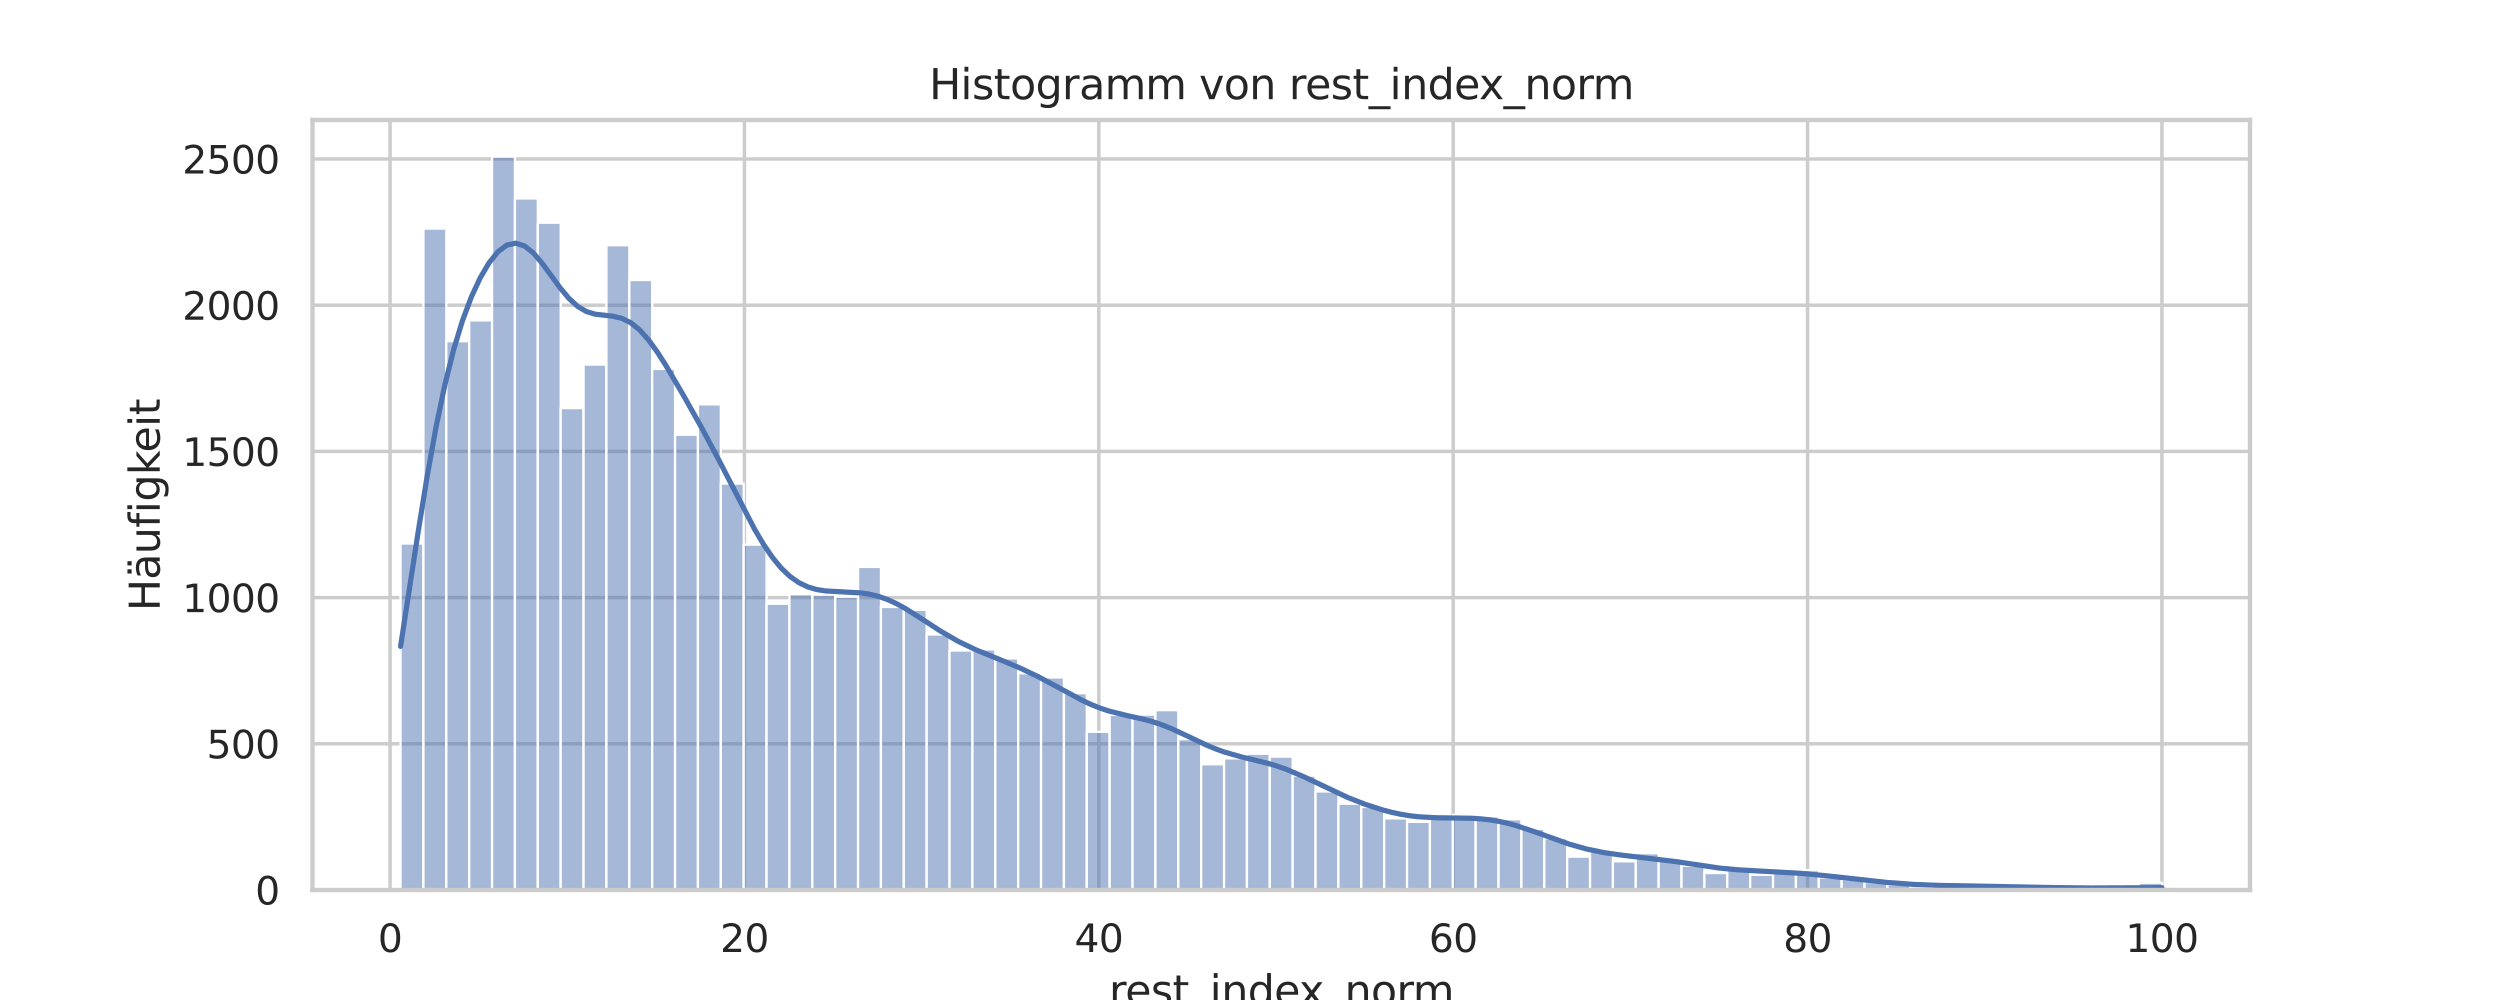 <?xml version="1.0" encoding="utf-8" standalone="no"?>
<!DOCTYPE svg PUBLIC "-//W3C//DTD SVG 1.1//EN"
  "http://www.w3.org/Graphics/SVG/1.1/DTD/svg11.dtd">
<svg xmlns:xlink="http://www.w3.org/1999/xlink" width="720pt" height="288pt" viewBox="0 0 720 288" xmlns="http://www.w3.org/2000/svg" version="1.1">
 <defs>
  <style type="text/css">*{stroke-linejoin: round; stroke-linecap: butt}</style>
 </defs>
 <g id="figure_1">
  <g id="patch_1">
   <path d="M 0 288 
L 720 288 
L 720 0 
L 0 0 
z
" style="fill: #ffffff"/>
  </g>
  <g id="axes_1">
   <g id="patch_2">
    <path d="M 90 256.32 
L 648 256.32 
L 648 34.56 
L 90 34.56 
z
" style="fill: #ffffff"/>
   </g>
   <g id="matplotlib.axis_1">
    <g id="xtick_1">
     <g id="line2d_1">
      <path d="M 112.339 256.32 
L 112.339 34.56 
" clip-path="url(#p4dbcbb43d6)" style="fill: none; stroke: #cccccc; stroke-linecap: round"/>
     </g>
     <g id="text_1">
      <!-- 0 -->
      <g style="fill: #262626" transform="translate(108.839 274.178) scale(0.11 -0.11)">
       <defs>
        <path id="DejaVuSans-30" d="M 2034 4250 
Q 1547 4250 1301 3770 
Q 1056 3291 1056 2328 
Q 1056 1369 1301 889 
Q 1547 409 2034 409 
Q 2525 409 2770 889 
Q 3016 1369 3016 2328 
Q 3016 3291 2770 3770 
Q 2525 4250 2034 4250 
z
M 2034 4750 
Q 2819 4750 3233 4129 
Q 3647 3509 3647 2328 
Q 3647 1150 3233 529 
Q 2819 -91 2034 -91 
Q 1250 -91 836 529 
Q 422 1150 422 2328 
Q 422 3509 836 4129 
Q 1250 4750 2034 4750 
z
" transform="scale(0.016)"/>
       </defs>
       <use xlink:href="#DejaVuSans-30"/>
      </g>
     </g>
    </g>
    <g id="xtick_2">
     <g id="line2d_2">
      <path d="M 214.398 256.32 
L 214.398 34.56 
" clip-path="url(#p4dbcbb43d6)" style="fill: none; stroke: #cccccc; stroke-linecap: round"/>
     </g>
     <g id="text_2">
      <!-- 20 -->
      <g style="fill: #262626" transform="translate(207.4 274.178) scale(0.11 -0.11)">
       <defs>
        <path id="DejaVuSans-32" d="M 1228 531 
L 3431 531 
L 3431 0 
L 469 0 
L 469 531 
Q 828 903 1448 1529 
Q 2069 2156 2228 2338 
Q 2531 2678 2651 2914 
Q 2772 3150 2772 3378 
Q 2772 3750 2511 3984 
Q 2250 4219 1831 4219 
Q 1534 4219 1204 4116 
Q 875 4013 500 3803 
L 500 4441 
Q 881 4594 1212 4672 
Q 1544 4750 1819 4750 
Q 2544 4750 2975 4387 
Q 3406 4025 3406 3419 
Q 3406 3131 3298 2873 
Q 3191 2616 2906 2266 
Q 2828 2175 2409 1742 
Q 1991 1309 1228 531 
z
" transform="scale(0.016)"/>
       </defs>
       <use xlink:href="#DejaVuSans-32"/>
       <use xlink:href="#DejaVuSans-30" x="63.623"/>
      </g>
     </g>
    </g>
    <g id="xtick_3">
     <g id="line2d_3">
      <path d="M 316.458 256.32 
L 316.458 34.56 
" clip-path="url(#p4dbcbb43d6)" style="fill: none; stroke: #cccccc; stroke-linecap: round"/>
     </g>
     <g id="text_3">
      <!-- 40 -->
      <g style="fill: #262626" transform="translate(309.459 274.178) scale(0.11 -0.11)">
       <defs>
        <path id="DejaVuSans-34" d="M 2419 4116 
L 825 1625 
L 2419 1625 
L 2419 4116 
z
M 2253 4666 
L 3047 4666 
L 3047 1625 
L 3713 1625 
L 3713 1100 
L 3047 1100 
L 3047 0 
L 2419 0 
L 2419 1100 
L 313 1100 
L 313 1709 
L 2253 4666 
z
" transform="scale(0.016)"/>
       </defs>
       <use xlink:href="#DejaVuSans-34"/>
       <use xlink:href="#DejaVuSans-30" x="63.623"/>
      </g>
     </g>
    </g>
    <g id="xtick_4">
     <g id="line2d_4">
      <path d="M 418.517 256.32 
L 418.517 34.56 
" clip-path="url(#p4dbcbb43d6)" style="fill: none; stroke: #cccccc; stroke-linecap: round"/>
     </g>
     <g id="text_4">
      <!-- 60 -->
      <g style="fill: #262626" transform="translate(411.519 274.178) scale(0.11 -0.11)">
       <defs>
        <path id="DejaVuSans-36" d="M 2113 2584 
Q 1688 2584 1439 2293 
Q 1191 2003 1191 1497 
Q 1191 994 1439 701 
Q 1688 409 2113 409 
Q 2538 409 2786 701 
Q 3034 994 3034 1497 
Q 3034 2003 2786 2293 
Q 2538 2584 2113 2584 
z
M 3366 4563 
L 3366 3988 
Q 3128 4100 2886 4159 
Q 2644 4219 2406 4219 
Q 1781 4219 1451 3797 
Q 1122 3375 1075 2522 
Q 1259 2794 1537 2939 
Q 1816 3084 2150 3084 
Q 2853 3084 3261 2657 
Q 3669 2231 3669 1497 
Q 3669 778 3244 343 
Q 2819 -91 2113 -91 
Q 1303 -91 875 529 
Q 447 1150 447 2328 
Q 447 3434 972 4092 
Q 1497 4750 2381 4750 
Q 2619 4750 2861 4703 
Q 3103 4656 3366 4563 
z
" transform="scale(0.016)"/>
       </defs>
       <use xlink:href="#DejaVuSans-36"/>
       <use xlink:href="#DejaVuSans-30" x="63.623"/>
      </g>
     </g>
    </g>
    <g id="xtick_5">
     <g id="line2d_5">
      <path d="M 520.577 256.32 
L 520.577 34.56 
" clip-path="url(#p4dbcbb43d6)" style="fill: none; stroke: #cccccc; stroke-linecap: round"/>
     </g>
     <g id="text_5">
      <!-- 80 -->
      <g style="fill: #262626" transform="translate(513.578 274.178) scale(0.11 -0.11)">
       <defs>
        <path id="DejaVuSans-38" d="M 2034 2216 
Q 1584 2216 1326 1975 
Q 1069 1734 1069 1313 
Q 1069 891 1326 650 
Q 1584 409 2034 409 
Q 2484 409 2743 651 
Q 3003 894 3003 1313 
Q 3003 1734 2745 1975 
Q 2488 2216 2034 2216 
z
M 1403 2484 
Q 997 2584 770 2862 
Q 544 3141 544 3541 
Q 544 4100 942 4425 
Q 1341 4750 2034 4750 
Q 2731 4750 3128 4425 
Q 3525 4100 3525 3541 
Q 3525 3141 3298 2862 
Q 3072 2584 2669 2484 
Q 3125 2378 3379 2068 
Q 3634 1759 3634 1313 
Q 3634 634 3220 271 
Q 2806 -91 2034 -91 
Q 1263 -91 848 271 
Q 434 634 434 1313 
Q 434 1759 690 2068 
Q 947 2378 1403 2484 
z
M 1172 3481 
Q 1172 3119 1398 2916 
Q 1625 2713 2034 2713 
Q 2441 2713 2670 2916 
Q 2900 3119 2900 3481 
Q 2900 3844 2670 4047 
Q 2441 4250 2034 4250 
Q 1625 4250 1398 4047 
Q 1172 3844 1172 3481 
z
" transform="scale(0.016)"/>
       </defs>
       <use xlink:href="#DejaVuSans-38"/>
       <use xlink:href="#DejaVuSans-30" x="63.623"/>
      </g>
     </g>
    </g>
    <g id="xtick_6">
     <g id="line2d_6">
      <path d="M 622.636 256.32 
L 622.636 34.56 
" clip-path="url(#p4dbcbb43d6)" style="fill: none; stroke: #cccccc; stroke-linecap: round"/>
     </g>
     <g id="text_6">
      <!-- 100 -->
      <g style="fill: #262626" transform="translate(612.138 274.178) scale(0.11 -0.11)">
       <defs>
        <path id="DejaVuSans-31" d="M 794 531 
L 1825 531 
L 1825 4091 
L 703 3866 
L 703 4441 
L 1819 4666 
L 2450 4666 
L 2450 531 
L 3481 531 
L 3481 0 
L 794 0 
L 794 531 
z
" transform="scale(0.016)"/>
       </defs>
       <use xlink:href="#DejaVuSans-31"/>
       <use xlink:href="#DejaVuSans-30" x="63.623"/>
       <use xlink:href="#DejaVuSans-30" x="127.246"/>
      </g>
     </g>
    </g>
    <g id="text_7">
     <!-- rest_index_norm -->
     <g style="fill: #262626" transform="translate(319.402 289.584) scale(0.12 -0.12)">
      <defs>
       <path id="DejaVuSans-72" d="M 2631 2963 
Q 2534 3019 2420 3045 
Q 2306 3072 2169 3072 
Q 1681 3072 1420 2755 
Q 1159 2438 1159 1844 
L 1159 0 
L 581 0 
L 581 3500 
L 1159 3500 
L 1159 2956 
Q 1341 3275 1631 3429 
Q 1922 3584 2338 3584 
Q 2397 3584 2469 3576 
Q 2541 3569 2628 3553 
L 2631 2963 
z
" transform="scale(0.016)"/>
       <path id="DejaVuSans-65" d="M 3597 1894 
L 3597 1613 
L 953 1613 
Q 991 1019 1311 708 
Q 1631 397 2203 397 
Q 2534 397 2845 478 
Q 3156 559 3463 722 
L 3463 178 
Q 3153 47 2828 -22 
Q 2503 -91 2169 -91 
Q 1331 -91 842 396 
Q 353 884 353 1716 
Q 353 2575 817 3079 
Q 1281 3584 2069 3584 
Q 2775 3584 3186 3129 
Q 3597 2675 3597 1894 
z
M 3022 2063 
Q 3016 2534 2758 2815 
Q 2500 3097 2075 3097 
Q 1594 3097 1305 2825 
Q 1016 2553 972 2059 
L 3022 2063 
z
" transform="scale(0.016)"/>
       <path id="DejaVuSans-73" d="M 2834 3397 
L 2834 2853 
Q 2591 2978 2328 3040 
Q 2066 3103 1784 3103 
Q 1356 3103 1142 2972 
Q 928 2841 928 2578 
Q 928 2378 1081 2264 
Q 1234 2150 1697 2047 
L 1894 2003 
Q 2506 1872 2764 1633 
Q 3022 1394 3022 966 
Q 3022 478 2636 193 
Q 2250 -91 1575 -91 
Q 1294 -91 989 -36 
Q 684 19 347 128 
L 347 722 
Q 666 556 975 473 
Q 1284 391 1588 391 
Q 1994 391 2212 530 
Q 2431 669 2431 922 
Q 2431 1156 2273 1281 
Q 2116 1406 1581 1522 
L 1381 1569 
Q 847 1681 609 1914 
Q 372 2147 372 2553 
Q 372 3047 722 3315 
Q 1072 3584 1716 3584 
Q 2034 3584 2315 3537 
Q 2597 3491 2834 3397 
z
" transform="scale(0.016)"/>
       <path id="DejaVuSans-74" d="M 1172 4494 
L 1172 3500 
L 2356 3500 
L 2356 3053 
L 1172 3053 
L 1172 1153 
Q 1172 725 1289 603 
Q 1406 481 1766 481 
L 2356 481 
L 2356 0 
L 1766 0 
Q 1100 0 847 248 
Q 594 497 594 1153 
L 594 3053 
L 172 3053 
L 172 3500 
L 594 3500 
L 594 4494 
L 1172 4494 
z
" transform="scale(0.016)"/>
       <path id="DejaVuSans-5f" d="M 3263 -1063 
L 3263 -1509 
L -63 -1509 
L -63 -1063 
L 3263 -1063 
z
" transform="scale(0.016)"/>
       <path id="DejaVuSans-69" d="M 603 3500 
L 1178 3500 
L 1178 0 
L 603 0 
L 603 3500 
z
M 603 4863 
L 1178 4863 
L 1178 4134 
L 603 4134 
L 603 4863 
z
" transform="scale(0.016)"/>
       <path id="DejaVuSans-6e" d="M 3513 2113 
L 3513 0 
L 2938 0 
L 2938 2094 
Q 2938 2591 2744 2837 
Q 2550 3084 2163 3084 
Q 1697 3084 1428 2787 
Q 1159 2491 1159 1978 
L 1159 0 
L 581 0 
L 581 3500 
L 1159 3500 
L 1159 2956 
Q 1366 3272 1645 3428 
Q 1925 3584 2291 3584 
Q 2894 3584 3203 3211 
Q 3513 2838 3513 2113 
z
" transform="scale(0.016)"/>
       <path id="DejaVuSans-64" d="M 2906 2969 
L 2906 4863 
L 3481 4863 
L 3481 0 
L 2906 0 
L 2906 525 
Q 2725 213 2448 61 
Q 2172 -91 1784 -91 
Q 1150 -91 751 415 
Q 353 922 353 1747 
Q 353 2572 751 3078 
Q 1150 3584 1784 3584 
Q 2172 3584 2448 3432 
Q 2725 3281 2906 2969 
z
M 947 1747 
Q 947 1113 1208 752 
Q 1469 391 1925 391 
Q 2381 391 2643 752 
Q 2906 1113 2906 1747 
Q 2906 2381 2643 2742 
Q 2381 3103 1925 3103 
Q 1469 3103 1208 2742 
Q 947 2381 947 1747 
z
" transform="scale(0.016)"/>
       <path id="DejaVuSans-78" d="M 3513 3500 
L 2247 1797 
L 3578 0 
L 2900 0 
L 1881 1375 
L 863 0 
L 184 0 
L 1544 1831 
L 300 3500 
L 978 3500 
L 1906 2253 
L 2834 3500 
L 3513 3500 
z
" transform="scale(0.016)"/>
       <path id="DejaVuSans-6f" d="M 1959 3097 
Q 1497 3097 1228 2736 
Q 959 2375 959 1747 
Q 959 1119 1226 758 
Q 1494 397 1959 397 
Q 2419 397 2687 759 
Q 2956 1122 2956 1747 
Q 2956 2369 2687 2733 
Q 2419 3097 1959 3097 
z
M 1959 3584 
Q 2709 3584 3137 3096 
Q 3566 2609 3566 1747 
Q 3566 888 3137 398 
Q 2709 -91 1959 -91 
Q 1206 -91 779 398 
Q 353 888 353 1747 
Q 353 2609 779 3096 
Q 1206 3584 1959 3584 
z
" transform="scale(0.016)"/>
       <path id="DejaVuSans-6d" d="M 3328 2828 
Q 3544 3216 3844 3400 
Q 4144 3584 4550 3584 
Q 5097 3584 5394 3201 
Q 5691 2819 5691 2113 
L 5691 0 
L 5113 0 
L 5113 2094 
Q 5113 2597 4934 2840 
Q 4756 3084 4391 3084 
Q 3944 3084 3684 2787 
Q 3425 2491 3425 1978 
L 3425 0 
L 2847 0 
L 2847 2094 
Q 2847 2600 2669 2842 
Q 2491 3084 2119 3084 
Q 1678 3084 1418 2786 
Q 1159 2488 1159 1978 
L 1159 0 
L 581 0 
L 581 3500 
L 1159 3500 
L 1159 2956 
Q 1356 3278 1631 3431 
Q 1906 3584 2284 3584 
Q 2666 3584 2933 3390 
Q 3200 3197 3328 2828 
z
" transform="scale(0.016)"/>
      </defs>
      <use xlink:href="#DejaVuSans-72"/>
      <use xlink:href="#DejaVuSans-65" x="38.863"/>
      <use xlink:href="#DejaVuSans-73" x="100.387"/>
      <use xlink:href="#DejaVuSans-74" x="152.486"/>
      <use xlink:href="#DejaVuSans-5f" x="191.695"/>
      <use xlink:href="#DejaVuSans-69" x="241.695"/>
      <use xlink:href="#DejaVuSans-6e" x="269.479"/>
      <use xlink:href="#DejaVuSans-64" x="332.857"/>
      <use xlink:href="#DejaVuSans-65" x="396.334"/>
      <use xlink:href="#DejaVuSans-78" x="456.107"/>
      <use xlink:href="#DejaVuSans-5f" x="515.287"/>
      <use xlink:href="#DejaVuSans-6e" x="565.287"/>
      <use xlink:href="#DejaVuSans-6f" x="628.666"/>
      <use xlink:href="#DejaVuSans-72" x="689.848"/>
      <use xlink:href="#DejaVuSans-6d" x="729.211"/>
     </g>
    </g>
   </g>
   <g id="matplotlib.axis_2">
    <g id="ytick_1">
     <g id="line2d_7">
      <path d="M 90 256.32 
L 648 256.32 
" clip-path="url(#p4dbcbb43d6)" style="fill: none; stroke: #cccccc; stroke-linecap: round"/>
     </g>
     <g id="text_8">
      <!-- 0 -->
      <g style="fill: #262626" transform="translate(73.501 260.499) scale(0.11 -0.11)">
       <use xlink:href="#DejaVuSans-30"/>
      </g>
     </g>
    </g>
    <g id="ytick_2">
     <g id="line2d_8">
      <path d="M 90 214.215 
L 648 214.215 
" clip-path="url(#p4dbcbb43d6)" style="fill: none; stroke: #cccccc; stroke-linecap: round"/>
     </g>
     <g id="text_9">
      <!-- 500 -->
      <g style="fill: #262626" transform="translate(59.504 218.394) scale(0.11 -0.11)">
       <defs>
        <path id="DejaVuSans-35" d="M 691 4666 
L 3169 4666 
L 3169 4134 
L 1269 4134 
L 1269 2991 
Q 1406 3038 1543 3061 
Q 1681 3084 1819 3084 
Q 2600 3084 3056 2656 
Q 3513 2228 3513 1497 
Q 3513 744 3044 326 
Q 2575 -91 1722 -91 
Q 1428 -91 1123 -41 
Q 819 9 494 109 
L 494 744 
Q 775 591 1075 516 
Q 1375 441 1709 441 
Q 2250 441 2565 725 
Q 2881 1009 2881 1497 
Q 2881 1984 2565 2268 
Q 2250 2553 1709 2553 
Q 1456 2553 1204 2497 
Q 953 2441 691 2322 
L 691 4666 
z
" transform="scale(0.016)"/>
       </defs>
       <use xlink:href="#DejaVuSans-35"/>
       <use xlink:href="#DejaVuSans-30" x="63.623"/>
       <use xlink:href="#DejaVuSans-30" x="127.246"/>
      </g>
     </g>
    </g>
    <g id="ytick_3">
     <g id="line2d_9">
      <path d="M 90 172.109 
L 648 172.109 
" clip-path="url(#p4dbcbb43d6)" style="fill: none; stroke: #cccccc; stroke-linecap: round"/>
     </g>
     <g id="text_10">
      <!-- 1000 -->
      <g style="fill: #262626" transform="translate(52.505 176.289) scale(0.11 -0.11)">
       <use xlink:href="#DejaVuSans-31"/>
       <use xlink:href="#DejaVuSans-30" x="63.623"/>
       <use xlink:href="#DejaVuSans-30" x="127.246"/>
       <use xlink:href="#DejaVuSans-30" x="190.869"/>
      </g>
     </g>
    </g>
    <g id="ytick_4">
     <g id="line2d_10">
      <path d="M 90 130.004 
L 648 130.004 
" clip-path="url(#p4dbcbb43d6)" style="fill: none; stroke: #cccccc; stroke-linecap: round"/>
     </g>
     <g id="text_11">
      <!-- 1500 -->
      <g style="fill: #262626" transform="translate(52.505 134.183) scale(0.11 -0.11)">
       <use xlink:href="#DejaVuSans-31"/>
       <use xlink:href="#DejaVuSans-35" x="63.623"/>
       <use xlink:href="#DejaVuSans-30" x="127.246"/>
       <use xlink:href="#DejaVuSans-30" x="190.869"/>
      </g>
     </g>
    </g>
    <g id="ytick_5">
     <g id="line2d_11">
      <path d="M 90 87.899 
L 648 87.899 
" clip-path="url(#p4dbcbb43d6)" style="fill: none; stroke: #cccccc; stroke-linecap: round"/>
     </g>
     <g id="text_12">
      <!-- 2000 -->
      <g style="fill: #262626" transform="translate(52.505 92.078) scale(0.11 -0.11)">
       <use xlink:href="#DejaVuSans-32"/>
       <use xlink:href="#DejaVuSans-30" x="63.623"/>
       <use xlink:href="#DejaVuSans-30" x="127.246"/>
       <use xlink:href="#DejaVuSans-30" x="190.869"/>
      </g>
     </g>
    </g>
    <g id="ytick_6">
     <g id="line2d_12">
      <path d="M 90 45.794 
L 648 45.794 
" clip-path="url(#p4dbcbb43d6)" style="fill: none; stroke: #cccccc; stroke-linecap: round"/>
     </g>
     <g id="text_13">
      <!-- 2500 -->
      <g style="fill: #262626" transform="translate(52.505 49.973) scale(0.11 -0.11)">
       <use xlink:href="#DejaVuSans-32"/>
       <use xlink:href="#DejaVuSans-35" x="63.623"/>
       <use xlink:href="#DejaVuSans-30" x="127.246"/>
       <use xlink:href="#DejaVuSans-30" x="190.869"/>
      </g>
     </g>
    </g>
    <g id="text_14">
     <!-- Häufigkeit -->
     <g style="fill: #262626" transform="translate(46.009 175.988) rotate(-90) scale(0.12 -0.12)">
      <defs>
       <path id="DejaVuSans-48" d="M 628 4666 
L 1259 4666 
L 1259 2753 
L 3553 2753 
L 3553 4666 
L 4184 4666 
L 4184 0 
L 3553 0 
L 3553 2222 
L 1259 2222 
L 1259 0 
L 628 0 
L 628 4666 
z
" transform="scale(0.016)"/>
       <path id="DejaVuSans-e4" d="M 2194 1759 
Q 1497 1759 1228 1600 
Q 959 1441 959 1056 
Q 959 750 1161 570 
Q 1363 391 1709 391 
Q 2188 391 2477 730 
Q 2766 1069 2766 1631 
L 2766 1759 
L 2194 1759 
z
M 3341 1997 
L 3341 0 
L 2766 0 
L 2766 531 
Q 2569 213 2275 61 
Q 1981 -91 1556 -91 
Q 1019 -91 701 211 
Q 384 513 384 1019 
Q 384 1609 779 1909 
Q 1175 2209 1959 2209 
L 2766 2209 
L 2766 2266 
Q 2766 2663 2505 2880 
Q 2244 3097 1772 3097 
Q 1472 3097 1187 3025 
Q 903 2953 641 2809 
L 641 3341 
Q 956 3463 1253 3523 
Q 1550 3584 1831 3584 
Q 2591 3584 2966 3190 
Q 3341 2797 3341 1997 
z
M 2150 4850 
L 2784 4850 
L 2784 4219 
L 2150 4219 
L 2150 4850 
z
M 928 4850 
L 1562 4850 
L 1562 4219 
L 928 4219 
L 928 4850 
z
" transform="scale(0.016)"/>
       <path id="DejaVuSans-75" d="M 544 1381 
L 544 3500 
L 1119 3500 
L 1119 1403 
Q 1119 906 1312 657 
Q 1506 409 1894 409 
Q 2359 409 2629 706 
Q 2900 1003 2900 1516 
L 2900 3500 
L 3475 3500 
L 3475 0 
L 2900 0 
L 2900 538 
Q 2691 219 2414 64 
Q 2138 -91 1772 -91 
Q 1169 -91 856 284 
Q 544 659 544 1381 
z
M 1991 3584 
L 1991 3584 
z
" transform="scale(0.016)"/>
       <path id="DejaVuSans-66" d="M 2375 4863 
L 2375 4384 
L 1825 4384 
Q 1516 4384 1395 4259 
Q 1275 4134 1275 3809 
L 1275 3500 
L 2222 3500 
L 2222 3053 
L 1275 3053 
L 1275 0 
L 697 0 
L 697 3053 
L 147 3053 
L 147 3500 
L 697 3500 
L 697 3744 
Q 697 4328 969 4595 
Q 1241 4863 1831 4863 
L 2375 4863 
z
" transform="scale(0.016)"/>
       <path id="DejaVuSans-67" d="M 2906 1791 
Q 2906 2416 2648 2759 
Q 2391 3103 1925 3103 
Q 1463 3103 1205 2759 
Q 947 2416 947 1791 
Q 947 1169 1205 825 
Q 1463 481 1925 481 
Q 2391 481 2648 825 
Q 2906 1169 2906 1791 
z
M 3481 434 
Q 3481 -459 3084 -895 
Q 2688 -1331 1869 -1331 
Q 1566 -1331 1297 -1286 
Q 1028 -1241 775 -1147 
L 775 -588 
Q 1028 -725 1275 -790 
Q 1522 -856 1778 -856 
Q 2344 -856 2625 -561 
Q 2906 -266 2906 331 
L 2906 616 
Q 2728 306 2450 153 
Q 2172 0 1784 0 
Q 1141 0 747 490 
Q 353 981 353 1791 
Q 353 2603 747 3093 
Q 1141 3584 1784 3584 
Q 2172 3584 2450 3431 
Q 2728 3278 2906 2969 
L 2906 3500 
L 3481 3500 
L 3481 434 
z
" transform="scale(0.016)"/>
       <path id="DejaVuSans-6b" d="M 581 4863 
L 1159 4863 
L 1159 1991 
L 2875 3500 
L 3609 3500 
L 1753 1863 
L 3688 0 
L 2938 0 
L 1159 1709 
L 1159 0 
L 581 0 
L 581 4863 
z
" transform="scale(0.016)"/>
      </defs>
      <use xlink:href="#DejaVuSans-48"/>
      <use xlink:href="#DejaVuSans-e4" x="75.195"/>
      <use xlink:href="#DejaVuSans-75" x="136.475"/>
      <use xlink:href="#DejaVuSans-66" x="199.854"/>
      <use xlink:href="#DejaVuSans-69" x="235.059"/>
      <use xlink:href="#DejaVuSans-67" x="262.842"/>
      <use xlink:href="#DejaVuSans-6b" x="326.318"/>
      <use xlink:href="#DejaVuSans-65" x="380.604"/>
      <use xlink:href="#DejaVuSans-69" x="442.127"/>
      <use xlink:href="#DejaVuSans-74" x="469.91"/>
     </g>
    </g>
   </g>
   <g id="patch_3">
    <path d="M 115.364 256.32 
L 121.952 256.32 
L 121.952 156.531 
L 115.364 156.531 
z
" clip-path="url(#p4dbcbb43d6)" style="fill: #4c72b0; fill-opacity: 0.5; stroke: #ffffff; stroke-width: 0.659; stroke-linejoin: miter"/>
   </g>
   <g id="patch_4">
    <path d="M 121.952 256.32 
L 128.54 256.32 
L 128.54 65.836 
L 121.952 65.836 
z
" clip-path="url(#p4dbcbb43d6)" style="fill: #4c72b0; fill-opacity: 0.5; stroke: #ffffff; stroke-width: 0.659; stroke-linejoin: miter"/>
   </g>
   <g id="patch_5">
    <path d="M 128.54 256.32 
L 135.128 256.32 
L 135.128 98.257 
L 128.54 98.257 
z
" clip-path="url(#p4dbcbb43d6)" style="fill: #4c72b0; fill-opacity: 0.5; stroke: #ffffff; stroke-width: 0.659; stroke-linejoin: miter"/>
   </g>
   <g id="patch_6">
    <path d="M 135.128 256.32 
L 141.715 256.32 
L 141.715 92.278 
L 135.128 92.278 
z
" clip-path="url(#p4dbcbb43d6)" style="fill: #4c72b0; fill-opacity: 0.5; stroke: #ffffff; stroke-width: 0.659; stroke-linejoin: miter"/>
   </g>
   <g id="patch_7">
    <path d="M 141.715 256.32 
L 148.303 256.32 
L 148.303 45.12 
L 141.715 45.12 
z
" clip-path="url(#p4dbcbb43d6)" style="fill: #4c72b0; fill-opacity: 0.5; stroke: #ffffff; stroke-width: 0.659; stroke-linejoin: miter"/>
   </g>
   <g id="patch_8">
    <path d="M 148.303 256.32 
L 154.891 256.32 
L 154.891 57.162 
L 148.303 57.162 
z
" clip-path="url(#p4dbcbb43d6)" style="fill: #4c72b0; fill-opacity: 0.5; stroke: #ffffff; stroke-width: 0.659; stroke-linejoin: miter"/>
   </g>
   <g id="patch_9">
    <path d="M 154.891 256.32 
L 161.479 256.32 
L 161.479 64.152 
L 154.891 64.152 
z
" clip-path="url(#p4dbcbb43d6)" style="fill: #4c72b0; fill-opacity: 0.5; stroke: #ffffff; stroke-width: 0.659; stroke-linejoin: miter"/>
   </g>
   <g id="patch_10">
    <path d="M 161.479 256.32 
L 168.067 256.32 
L 168.067 117.541 
L 161.479 117.541 
z
" clip-path="url(#p4dbcbb43d6)" style="fill: #4c72b0; fill-opacity: 0.5; stroke: #ffffff; stroke-width: 0.659; stroke-linejoin: miter"/>
   </g>
   <g id="patch_11">
    <path d="M 168.067 256.32 
L 174.655 256.32 
L 174.655 104.994 
L 168.067 104.994 
z
" clip-path="url(#p4dbcbb43d6)" style="fill: #4c72b0; fill-opacity: 0.5; stroke: #ffffff; stroke-width: 0.659; stroke-linejoin: miter"/>
   </g>
   <g id="patch_12">
    <path d="M 174.655 256.32 
L 181.243 256.32 
L 181.243 70.636 
L 174.655 70.636 
z
" clip-path="url(#p4dbcbb43d6)" style="fill: #4c72b0; fill-opacity: 0.5; stroke: #ffffff; stroke-width: 0.659; stroke-linejoin: miter"/>
   </g>
   <g id="patch_13">
    <path d="M 181.243 256.32 
L 187.831 256.32 
L 187.831 80.657 
L 181.243 80.657 
z
" clip-path="url(#p4dbcbb43d6)" style="fill: #4c72b0; fill-opacity: 0.5; stroke: #ffffff; stroke-width: 0.659; stroke-linejoin: miter"/>
   </g>
   <g id="patch_14">
    <path d="M 187.831 256.32 
L 194.419 256.32 
L 194.419 106.257 
L 187.831 106.257 
z
" clip-path="url(#p4dbcbb43d6)" style="fill: #4c72b0; fill-opacity: 0.5; stroke: #ffffff; stroke-width: 0.659; stroke-linejoin: miter"/>
   </g>
   <g id="patch_15">
    <path d="M 194.419 256.32 
L 201.007 256.32 
L 201.007 125.204 
L 194.419 125.204 
z
" clip-path="url(#p4dbcbb43d6)" style="fill: #4c72b0; fill-opacity: 0.5; stroke: #ffffff; stroke-width: 0.659; stroke-linejoin: miter"/>
   </g>
   <g id="patch_16">
    <path d="M 201.007 256.32 
L 207.595 256.32 
L 207.595 116.446 
L 201.007 116.446 
z
" clip-path="url(#p4dbcbb43d6)" style="fill: #4c72b0; fill-opacity: 0.5; stroke: #ffffff; stroke-width: 0.659; stroke-linejoin: miter"/>
   </g>
   <g id="patch_17">
    <path d="M 207.595 256.32 
L 214.183 256.32 
L 214.183 139.267 
L 207.595 139.267 
z
" clip-path="url(#p4dbcbb43d6)" style="fill: #4c72b0; fill-opacity: 0.5; stroke: #ffffff; stroke-width: 0.659; stroke-linejoin: miter"/>
   </g>
   <g id="patch_18">
    <path d="M 214.183 256.32 
L 220.771 256.32 
L 220.771 156.867 
L 214.183 156.867 
z
" clip-path="url(#p4dbcbb43d6)" style="fill: #4c72b0; fill-opacity: 0.5; stroke: #ffffff; stroke-width: 0.659; stroke-linejoin: miter"/>
   </g>
   <g id="patch_19">
    <path d="M 220.771 256.32 
L 227.359 256.32 
L 227.359 173.878 
L 220.771 173.878 
z
" clip-path="url(#p4dbcbb43d6)" style="fill: #4c72b0; fill-opacity: 0.5; stroke: #ffffff; stroke-width: 0.659; stroke-linejoin: miter"/>
   </g>
   <g id="patch_20">
    <path d="M 227.359 256.32 
L 233.947 256.32 
L 233.947 171.099 
L 227.359 171.099 
z
" clip-path="url(#p4dbcbb43d6)" style="fill: #4c72b0; fill-opacity: 0.5; stroke: #ffffff; stroke-width: 0.659; stroke-linejoin: miter"/>
   </g>
   <g id="patch_21">
    <path d="M 233.947 256.32 
L 240.535 256.32 
L 240.535 171.267 
L 233.947 171.267 
z
" clip-path="url(#p4dbcbb43d6)" style="fill: #4c72b0; fill-opacity: 0.5; stroke: #ffffff; stroke-width: 0.659; stroke-linejoin: miter"/>
   </g>
   <g id="patch_22">
    <path d="M 240.535 256.32 
L 247.123 256.32 
L 247.123 171.857 
L 240.535 171.857 
z
" clip-path="url(#p4dbcbb43d6)" style="fill: #4c72b0; fill-opacity: 0.5; stroke: #ffffff; stroke-width: 0.659; stroke-linejoin: miter"/>
   </g>
   <g id="patch_23">
    <path d="M 247.123 256.32 
L 253.711 256.32 
L 253.711 163.267 
L 247.123 163.267 
z
" clip-path="url(#p4dbcbb43d6)" style="fill: #4c72b0; fill-opacity: 0.5; stroke: #ffffff; stroke-width: 0.659; stroke-linejoin: miter"/>
   </g>
   <g id="patch_24">
    <path d="M 253.711 256.32 
L 260.299 256.32 
L 260.299 174.804 
L 253.711 174.804 
z
" clip-path="url(#p4dbcbb43d6)" style="fill: #4c72b0; fill-opacity: 0.5; stroke: #ffffff; stroke-width: 0.659; stroke-linejoin: miter"/>
   </g>
   <g id="patch_25">
    <path d="M 260.299 256.32 
L 266.887 256.32 
L 266.887 175.646 
L 260.299 175.646 
z
" clip-path="url(#p4dbcbb43d6)" style="fill: #4c72b0; fill-opacity: 0.5; stroke: #ffffff; stroke-width: 0.659; stroke-linejoin: miter"/>
   </g>
   <g id="patch_26">
    <path d="M 266.887 256.32 
L 273.475 256.32 
L 273.475 182.72 
L 266.887 182.72 
z
" clip-path="url(#p4dbcbb43d6)" style="fill: #4c72b0; fill-opacity: 0.5; stroke: #ffffff; stroke-width: 0.659; stroke-linejoin: miter"/>
   </g>
   <g id="patch_27">
    <path d="M 273.475 256.32 
L 280.063 256.32 
L 280.063 187.352 
L 273.475 187.352 
z
" clip-path="url(#p4dbcbb43d6)" style="fill: #4c72b0; fill-opacity: 0.5; stroke: #ffffff; stroke-width: 0.659; stroke-linejoin: miter"/>
   </g>
   <g id="patch_28">
    <path d="M 280.063 256.32 
L 286.651 256.32 
L 286.651 187.015 
L 280.063 187.015 
z
" clip-path="url(#p4dbcbb43d6)" style="fill: #4c72b0; fill-opacity: 0.5; stroke: #ffffff; stroke-width: 0.659; stroke-linejoin: miter"/>
   </g>
   <g id="patch_29">
    <path d="M 286.651 256.32 
L 293.238 256.32 
L 293.238 189.625 
L 286.651 189.625 
z
" clip-path="url(#p4dbcbb43d6)" style="fill: #4c72b0; fill-opacity: 0.5; stroke: #ffffff; stroke-width: 0.659; stroke-linejoin: miter"/>
   </g>
   <g id="patch_30">
    <path d="M 293.238 256.32 
L 299.826 256.32 
L 299.826 193.92 
L 293.238 193.92 
z
" clip-path="url(#p4dbcbb43d6)" style="fill: #4c72b0; fill-opacity: 0.5; stroke: #ffffff; stroke-width: 0.659; stroke-linejoin: miter"/>
   </g>
   <g id="patch_31">
    <path d="M 299.826 256.32 
L 306.414 256.32 
L 306.414 195.099 
L 299.826 195.099 
z
" clip-path="url(#p4dbcbb43d6)" style="fill: #4c72b0; fill-opacity: 0.5; stroke: #ffffff; stroke-width: 0.659; stroke-linejoin: miter"/>
   </g>
   <g id="patch_32">
    <path d="M 306.414 256.32 
L 313.002 256.32 
L 313.002 199.646 
L 306.414 199.646 
z
" clip-path="url(#p4dbcbb43d6)" style="fill: #4c72b0; fill-opacity: 0.5; stroke: #ffffff; stroke-width: 0.659; stroke-linejoin: miter"/>
   </g>
   <g id="patch_33">
    <path d="M 313.002 256.32 
L 319.59 256.32 
L 319.59 210.762 
L 313.002 210.762 
z
" clip-path="url(#p4dbcbb43d6)" style="fill: #4c72b0; fill-opacity: 0.5; stroke: #ffffff; stroke-width: 0.659; stroke-linejoin: miter"/>
   </g>
   <g id="patch_34">
    <path d="M 319.59 256.32 
L 326.178 256.32 
L 326.178 205.878 
L 319.59 205.878 
z
" clip-path="url(#p4dbcbb43d6)" style="fill: #4c72b0; fill-opacity: 0.5; stroke: #ffffff; stroke-width: 0.659; stroke-linejoin: miter"/>
   </g>
   <g id="patch_35">
    <path d="M 326.178 256.32 
L 332.766 256.32 
L 332.766 205.794 
L 326.178 205.794 
z
" clip-path="url(#p4dbcbb43d6)" style="fill: #4c72b0; fill-opacity: 0.5; stroke: #ffffff; stroke-width: 0.659; stroke-linejoin: miter"/>
   </g>
   <g id="patch_36">
    <path d="M 332.766 256.32 
L 339.354 256.32 
L 339.354 204.531 
L 332.766 204.531 
z
" clip-path="url(#p4dbcbb43d6)" style="fill: #4c72b0; fill-opacity: 0.5; stroke: #ffffff; stroke-width: 0.659; stroke-linejoin: miter"/>
   </g>
   <g id="patch_37">
    <path d="M 339.354 256.32 
L 345.942 256.32 
L 345.942 212.867 
L 339.354 212.867 
z
" clip-path="url(#p4dbcbb43d6)" style="fill: #4c72b0; fill-opacity: 0.5; stroke: #ffffff; stroke-width: 0.659; stroke-linejoin: miter"/>
   </g>
   <g id="patch_38">
    <path d="M 345.942 256.32 
L 352.53 256.32 
L 352.53 220.109 
L 345.942 220.109 
z
" clip-path="url(#p4dbcbb43d6)" style="fill: #4c72b0; fill-opacity: 0.5; stroke: #ffffff; stroke-width: 0.659; stroke-linejoin: miter"/>
   </g>
   <g id="patch_39">
    <path d="M 352.53 256.32 
L 359.118 256.32 
L 359.118 218.425 
L 352.53 218.425 
z
" clip-path="url(#p4dbcbb43d6)" style="fill: #4c72b0; fill-opacity: 0.5; stroke: #ffffff; stroke-width: 0.659; stroke-linejoin: miter"/>
   </g>
   <g id="patch_40">
    <path d="M 359.118 256.32 
L 365.706 256.32 
L 365.706 217.078 
L 359.118 217.078 
z
" clip-path="url(#p4dbcbb43d6)" style="fill: #4c72b0; fill-opacity: 0.5; stroke: #ffffff; stroke-width: 0.659; stroke-linejoin: miter"/>
   </g>
   <g id="patch_41">
    <path d="M 365.706 256.32 
L 372.294 256.32 
L 372.294 217.92 
L 365.706 217.92 
z
" clip-path="url(#p4dbcbb43d6)" style="fill: #4c72b0; fill-opacity: 0.5; stroke: #ffffff; stroke-width: 0.659; stroke-linejoin: miter"/>
   </g>
   <g id="patch_42">
    <path d="M 372.294 256.32 
L 378.882 256.32 
L 378.882 223.394 
L 372.294 223.394 
z
" clip-path="url(#p4dbcbb43d6)" style="fill: #4c72b0; fill-opacity: 0.5; stroke: #ffffff; stroke-width: 0.659; stroke-linejoin: miter"/>
   </g>
   <g id="patch_43">
    <path d="M 378.882 256.32 
L 385.47 256.32 
L 385.47 227.941 
L 378.882 227.941 
z
" clip-path="url(#p4dbcbb43d6)" style="fill: #4c72b0; fill-opacity: 0.5; stroke: #ffffff; stroke-width: 0.659; stroke-linejoin: miter"/>
   </g>
   <g id="patch_44">
    <path d="M 385.47 256.32 
L 392.058 256.32 
L 392.058 231.478 
L 385.47 231.478 
z
" clip-path="url(#p4dbcbb43d6)" style="fill: #4c72b0; fill-opacity: 0.5; stroke: #ffffff; stroke-width: 0.659; stroke-linejoin: miter"/>
   </g>
   <g id="patch_45">
    <path d="M 392.058 256.32 
L 398.646 256.32 
L 398.646 232.404 
L 392.058 232.404 
z
" clip-path="url(#p4dbcbb43d6)" style="fill: #4c72b0; fill-opacity: 0.5; stroke: #ffffff; stroke-width: 0.659; stroke-linejoin: miter"/>
   </g>
   <g id="patch_46">
    <path d="M 398.646 256.32 
L 405.234 256.32 
L 405.234 235.688 
L 398.646 235.688 
z
" clip-path="url(#p4dbcbb43d6)" style="fill: #4c72b0; fill-opacity: 0.5; stroke: #ffffff; stroke-width: 0.659; stroke-linejoin: miter"/>
   </g>
   <g id="patch_47">
    <path d="M 405.234 256.32 
L 411.822 256.32 
L 411.822 236.699 
L 405.234 236.699 
z
" clip-path="url(#p4dbcbb43d6)" style="fill: #4c72b0; fill-opacity: 0.5; stroke: #ffffff; stroke-width: 0.659; stroke-linejoin: miter"/>
   </g>
   <g id="patch_48">
    <path d="M 411.822 256.32 
L 418.41 256.32 
L 418.41 235.604 
L 411.822 235.604 
z
" clip-path="url(#p4dbcbb43d6)" style="fill: #4c72b0; fill-opacity: 0.5; stroke: #ffffff; stroke-width: 0.659; stroke-linejoin: miter"/>
   </g>
   <g id="patch_49">
    <path d="M 418.41 256.32 
L 424.998 256.32 
L 424.998 234.678 
L 418.41 234.678 
z
" clip-path="url(#p4dbcbb43d6)" style="fill: #4c72b0; fill-opacity: 0.5; stroke: #ffffff; stroke-width: 0.659; stroke-linejoin: miter"/>
   </g>
   <g id="patch_50">
    <path d="M 424.998 256.32 
L 431.586 256.32 
L 431.586 235.099 
L 424.998 235.099 
z
" clip-path="url(#p4dbcbb43d6)" style="fill: #4c72b0; fill-opacity: 0.5; stroke: #ffffff; stroke-width: 0.659; stroke-linejoin: miter"/>
   </g>
   <g id="patch_51">
    <path d="M 431.586 256.32 
L 438.174 256.32 
L 438.174 235.941 
L 431.586 235.941 
z
" clip-path="url(#p4dbcbb43d6)" style="fill: #4c72b0; fill-opacity: 0.5; stroke: #ffffff; stroke-width: 0.659; stroke-linejoin: miter"/>
   </g>
   <g id="patch_52">
    <path d="M 438.174 256.32 
L 444.762 256.32 
L 444.762 238.72 
L 438.174 238.72 
z
" clip-path="url(#p4dbcbb43d6)" style="fill: #4c72b0; fill-opacity: 0.5; stroke: #ffffff; stroke-width: 0.659; stroke-linejoin: miter"/>
   </g>
   <g id="patch_53">
    <path d="M 444.762 256.32 
L 451.349 256.32 
L 451.349 241.415 
L 444.762 241.415 
z
" clip-path="url(#p4dbcbb43d6)" style="fill: #4c72b0; fill-opacity: 0.5; stroke: #ffffff; stroke-width: 0.659; stroke-linejoin: miter"/>
   </g>
   <g id="patch_54">
    <path d="M 451.349 256.32 
L 457.937 256.32 
L 457.937 246.72 
L 451.349 246.72 
z
" clip-path="url(#p4dbcbb43d6)" style="fill: #4c72b0; fill-opacity: 0.5; stroke: #ffffff; stroke-width: 0.659; stroke-linejoin: miter"/>
   </g>
   <g id="patch_55">
    <path d="M 457.937 256.32 
L 464.525 256.32 
L 464.525 244.867 
L 457.937 244.867 
z
" clip-path="url(#p4dbcbb43d6)" style="fill: #4c72b0; fill-opacity: 0.5; stroke: #ffffff; stroke-width: 0.659; stroke-linejoin: miter"/>
   </g>
   <g id="patch_56">
    <path d="M 464.525 256.32 
L 471.113 256.32 
L 471.113 248.067 
L 464.525 248.067 
z
" clip-path="url(#p4dbcbb43d6)" style="fill: #4c72b0; fill-opacity: 0.5; stroke: #ffffff; stroke-width: 0.659; stroke-linejoin: miter"/>
   </g>
   <g id="patch_57">
    <path d="M 471.113 256.32 
L 477.701 256.32 
L 477.701 245.709 
L 471.113 245.709 
z
" clip-path="url(#p4dbcbb43d6)" style="fill: #4c72b0; fill-opacity: 0.5; stroke: #ffffff; stroke-width: 0.659; stroke-linejoin: miter"/>
   </g>
   <g id="patch_58">
    <path d="M 477.701 256.32 
L 484.289 256.32 
L 484.289 247.309 
L 477.701 247.309 
z
" clip-path="url(#p4dbcbb43d6)" style="fill: #4c72b0; fill-opacity: 0.5; stroke: #ffffff; stroke-width: 0.659; stroke-linejoin: miter"/>
   </g>
   <g id="patch_59">
    <path d="M 484.289 256.32 
L 490.877 256.32 
L 490.877 249.331 
L 484.289 249.331 
z
" clip-path="url(#p4dbcbb43d6)" style="fill: #4c72b0; fill-opacity: 0.5; stroke: #ffffff; stroke-width: 0.659; stroke-linejoin: miter"/>
   </g>
   <g id="patch_60">
    <path d="M 490.877 256.32 
L 497.465 256.32 
L 497.465 251.436 
L 490.877 251.436 
z
" clip-path="url(#p4dbcbb43d6)" style="fill: #4c72b0; fill-opacity: 0.5; stroke: #ffffff; stroke-width: 0.659; stroke-linejoin: miter"/>
   </g>
   <g id="patch_61">
    <path d="M 497.465 256.32 
L 504.053 256.32 
L 504.053 249.667 
L 497.465 249.667 
z
" clip-path="url(#p4dbcbb43d6)" style="fill: #4c72b0; fill-opacity: 0.5; stroke: #ffffff; stroke-width: 0.659; stroke-linejoin: miter"/>
   </g>
   <g id="patch_62">
    <path d="M 504.053 256.32 
L 510.641 256.32 
L 510.641 251.941 
L 504.053 251.941 
z
" clip-path="url(#p4dbcbb43d6)" style="fill: #4c72b0; fill-opacity: 0.5; stroke: #ffffff; stroke-width: 0.659; stroke-linejoin: miter"/>
   </g>
   <g id="patch_63">
    <path d="M 510.641 256.32 
L 517.229 256.32 
L 517.229 250.678 
L 510.641 250.678 
z
" clip-path="url(#p4dbcbb43d6)" style="fill: #4c72b0; fill-opacity: 0.5; stroke: #ffffff; stroke-width: 0.659; stroke-linejoin: miter"/>
   </g>
   <g id="patch_64">
    <path d="M 517.229 256.32 
L 523.817 256.32 
L 523.817 250.594 
L 517.229 250.594 
z
" clip-path="url(#p4dbcbb43d6)" style="fill: #4c72b0; fill-opacity: 0.5; stroke: #ffffff; stroke-width: 0.659; stroke-linejoin: miter"/>
   </g>
   <g id="patch_65">
    <path d="M 523.817 256.32 
L 530.405 256.32 
L 530.405 252.699 
L 523.817 252.699 
z
" clip-path="url(#p4dbcbb43d6)" style="fill: #4c72b0; fill-opacity: 0.5; stroke: #ffffff; stroke-width: 0.659; stroke-linejoin: miter"/>
   </g>
   <g id="patch_66">
    <path d="M 530.405 256.32 
L 536.993 256.32 
L 536.993 253.204 
L 530.405 253.204 
z
" clip-path="url(#p4dbcbb43d6)" style="fill: #4c72b0; fill-opacity: 0.5; stroke: #ffffff; stroke-width: 0.659; stroke-linejoin: miter"/>
   </g>
   <g id="patch_67">
    <path d="M 536.993 256.32 
L 543.581 256.32 
L 543.581 254.046 
L 536.993 254.046 
z
" clip-path="url(#p4dbcbb43d6)" style="fill: #4c72b0; fill-opacity: 0.5; stroke: #ffffff; stroke-width: 0.659; stroke-linejoin: miter"/>
   </g>
   <g id="patch_68">
    <path d="M 543.581 256.32 
L 550.169 256.32 
L 550.169 254.72 
L 543.581 254.72 
z
" clip-path="url(#p4dbcbb43d6)" style="fill: #4c72b0; fill-opacity: 0.5; stroke: #ffffff; stroke-width: 0.659; stroke-linejoin: miter"/>
   </g>
   <g id="patch_69">
    <path d="M 550.169 256.32 
L 556.757 256.32 
L 556.757 255.394 
L 550.169 255.394 
z
" clip-path="url(#p4dbcbb43d6)" style="fill: #4c72b0; fill-opacity: 0.5; stroke: #ffffff; stroke-width: 0.659; stroke-linejoin: miter"/>
   </g>
   <g id="patch_70">
    <path d="M 556.757 256.32 
L 563.345 256.32 
L 563.345 254.888 
L 556.757 254.888 
z
" clip-path="url(#p4dbcbb43d6)" style="fill: #4c72b0; fill-opacity: 0.5; stroke: #ffffff; stroke-width: 0.659; stroke-linejoin: miter"/>
   </g>
   <g id="patch_71">
    <path d="M 563.345 256.32 
L 569.933 256.32 
L 569.933 255.478 
L 563.345 255.478 
z
" clip-path="url(#p4dbcbb43d6)" style="fill: #4c72b0; fill-opacity: 0.5; stroke: #ffffff; stroke-width: 0.659; stroke-linejoin: miter"/>
   </g>
   <g id="patch_72">
    <path d="M 569.933 256.32 
L 576.521 256.32 
L 576.521 254.552 
L 569.933 254.552 
z
" clip-path="url(#p4dbcbb43d6)" style="fill: #4c72b0; fill-opacity: 0.5; stroke: #ffffff; stroke-width: 0.659; stroke-linejoin: miter"/>
   </g>
   <g id="patch_73">
    <path d="M 576.521 256.32 
L 583.109 256.32 
L 583.109 255.225 
L 576.521 255.225 
z
" clip-path="url(#p4dbcbb43d6)" style="fill: #4c72b0; fill-opacity: 0.5; stroke: #ffffff; stroke-width: 0.659; stroke-linejoin: miter"/>
   </g>
   <g id="patch_74">
    <path d="M 583.109 256.32 
L 589.697 256.32 
L 589.697 255.394 
L 583.109 255.394 
z
" clip-path="url(#p4dbcbb43d6)" style="fill: #4c72b0; fill-opacity: 0.5; stroke: #ffffff; stroke-width: 0.659; stroke-linejoin: miter"/>
   </g>
   <g id="patch_75">
    <path d="M 589.697 256.32 
L 596.285 256.32 
L 596.285 255.815 
L 589.697 255.815 
z
" clip-path="url(#p4dbcbb43d6)" style="fill: #4c72b0; fill-opacity: 0.5; stroke: #ffffff; stroke-width: 0.659; stroke-linejoin: miter"/>
   </g>
   <g id="patch_76">
    <path d="M 596.285 256.32 
L 602.872 256.32 
L 602.872 255.899 
L 596.285 255.899 
z
" clip-path="url(#p4dbcbb43d6)" style="fill: #4c72b0; fill-opacity: 0.5; stroke: #ffffff; stroke-width: 0.659; stroke-linejoin: miter"/>
   </g>
   <g id="patch_77">
    <path d="M 602.872 256.32 
L 609.46 256.32 
L 609.46 255.899 
L 602.872 255.899 
z
" clip-path="url(#p4dbcbb43d6)" style="fill: #4c72b0; fill-opacity: 0.5; stroke: #ffffff; stroke-width: 0.659; stroke-linejoin: miter"/>
   </g>
   <g id="patch_78">
    <path d="M 609.46 256.32 
L 616.048 256.32 
L 616.048 255.731 
L 609.46 255.731 
z
" clip-path="url(#p4dbcbb43d6)" style="fill: #4c72b0; fill-opacity: 0.5; stroke: #ffffff; stroke-width: 0.659; stroke-linejoin: miter"/>
   </g>
   <g id="patch_79">
    <path d="M 616.048 256.32 
L 622.636 256.32 
L 622.636 254.215 
L 616.048 254.215 
z
" clip-path="url(#p4dbcbb43d6)" style="fill: #4c72b0; fill-opacity: 0.5; stroke: #ffffff; stroke-width: 0.659; stroke-linejoin: miter"/>
   </g>
   <g id="line2d_13">
    <path d="M 115.364 186.15 
L 120.462 152.991 
L 123.011 137.269 
L 125.56 123.102 
L 128.109 110.878 
L 130.658 100.668 
L 133.207 92.303 
L 135.757 85.501 
L 138.306 80.007 
L 140.855 75.679 
L 143.404 72.512 
L 145.953 70.596 
L 148.502 70.029 
L 151.051 70.826 
L 153.6 72.858 
L 156.149 75.828 
L 161.248 82.81 
L 163.797 85.889 
L 166.346 88.232 
L 168.895 89.73 
L 171.444 90.492 
L 176.542 91.075 
L 179.091 91.684 
L 181.64 92.938 
L 184.19 94.991 
L 186.739 97.841 
L 189.288 101.359 
L 191.837 105.35 
L 196.935 114.041 
L 202.033 123.123 
L 207.132 132.686 
L 217.328 152.433 
L 219.877 156.744 
L 222.426 160.495 
L 224.975 163.597 
L 227.524 166.023 
L 230.074 167.805 
L 232.623 169.021 
L 235.172 169.777 
L 237.721 170.191 
L 242.819 170.471 
L 247.917 170.757 
L 250.466 171.137 
L 253.016 171.76 
L 255.565 172.654 
L 258.114 173.814 
L 260.663 175.206 
L 265.761 178.431 
L 270.859 181.754 
L 275.958 184.708 
L 281.056 187.15 
L 288.703 190.27 
L 293.801 192.412 
L 298.899 194.837 
L 303.998 197.561 
L 311.645 201.69 
L 314.194 202.88 
L 316.743 203.905 
L 319.292 204.755 
L 324.391 206.039 
L 329.489 207.186 
L 332.038 207.886 
L 334.587 208.734 
L 337.136 209.742 
L 342.234 212.109 
L 347.333 214.529 
L 349.882 215.601 
L 352.431 216.532 
L 357.529 217.993 
L 365.176 219.852 
L 367.725 220.607 
L 370.275 221.49 
L 375.373 223.642 
L 388.118 229.663 
L 393.217 231.661 
L 398.315 233.295 
L 400.864 233.958 
L 403.413 234.505 
L 405.962 234.929 
L 408.511 235.229 
L 413.609 235.51 
L 423.806 235.654 
L 426.355 235.82 
L 428.904 236.099 
L 431.453 236.511 
L 434.002 237.061 
L 436.551 237.745 
L 441.65 239.432 
L 451.846 243.086 
L 456.944 244.522 
L 462.042 245.568 
L 467.141 246.294 
L 482.435 248.117 
L 495.181 250 
L 500.279 250.484 
L 507.926 250.926 
L 518.123 251.485 
L 525.77 252.198 
L 543.614 254.16 
L 551.261 254.721 
L 558.909 255.003 
L 592.047 255.631 
L 602.243 255.74 
L 622.636 255.65 
L 622.636 255.65 
" clip-path="url(#p4dbcbb43d6)" style="fill: none; stroke: #4c72b0; stroke-width: 1.5; stroke-linecap: round"/>
   </g>
   <g id="patch_80">
    <path d="M 90 256.32 
L 90 34.56 
" style="fill: none; stroke: #cccccc; stroke-width: 1.25; stroke-linejoin: miter; stroke-linecap: square"/>
   </g>
   <g id="patch_81">
    <path d="M 648 256.32 
L 648 34.56 
" style="fill: none; stroke: #cccccc; stroke-width: 1.25; stroke-linejoin: miter; stroke-linecap: square"/>
   </g>
   <g id="patch_82">
    <path d="M 90 256.32 
L 648 256.32 
" style="fill: none; stroke: #cccccc; stroke-width: 1.25; stroke-linejoin: miter; stroke-linecap: square"/>
   </g>
   <g id="patch_83">
    <path d="M 90 34.56 
L 648 34.56 
" style="fill: none; stroke: #cccccc; stroke-width: 1.25; stroke-linejoin: miter; stroke-linecap: square"/>
   </g>
   <g id="text_15">
    <!-- Histogramm von rest_index_norm -->
    <g style="fill: #262626" transform="translate(267.594 28.56) scale(0.12 -0.12)">
     <defs>
      <path id="DejaVuSans-61" d="M 2194 1759 
Q 1497 1759 1228 1600 
Q 959 1441 959 1056 
Q 959 750 1161 570 
Q 1363 391 1709 391 
Q 2188 391 2477 730 
Q 2766 1069 2766 1631 
L 2766 1759 
L 2194 1759 
z
M 3341 1997 
L 3341 0 
L 2766 0 
L 2766 531 
Q 2569 213 2275 61 
Q 1981 -91 1556 -91 
Q 1019 -91 701 211 
Q 384 513 384 1019 
Q 384 1609 779 1909 
Q 1175 2209 1959 2209 
L 2766 2209 
L 2766 2266 
Q 2766 2663 2505 2880 
Q 2244 3097 1772 3097 
Q 1472 3097 1187 3025 
Q 903 2953 641 2809 
L 641 3341 
Q 956 3463 1253 3523 
Q 1550 3584 1831 3584 
Q 2591 3584 2966 3190 
Q 3341 2797 3341 1997 
z
" transform="scale(0.016)"/>
      <path id="DejaVuSans-20" transform="scale(0.016)"/>
      <path id="DejaVuSans-76" d="M 191 3500 
L 800 3500 
L 1894 563 
L 2988 3500 
L 3597 3500 
L 2284 0 
L 1503 0 
L 191 3500 
z
" transform="scale(0.016)"/>
     </defs>
     <use xlink:href="#DejaVuSans-48"/>
     <use xlink:href="#DejaVuSans-69" x="75.195"/>
     <use xlink:href="#DejaVuSans-73" x="102.979"/>
     <use xlink:href="#DejaVuSans-74" x="155.078"/>
     <use xlink:href="#DejaVuSans-6f" x="194.287"/>
     <use xlink:href="#DejaVuSans-67" x="255.469"/>
     <use xlink:href="#DejaVuSans-72" x="318.945"/>
     <use xlink:href="#DejaVuSans-61" x="360.059"/>
     <use xlink:href="#DejaVuSans-6d" x="421.338"/>
     <use xlink:href="#DejaVuSans-6d" x="518.75"/>
     <use xlink:href="#DejaVuSans-20" x="616.162"/>
     <use xlink:href="#DejaVuSans-76" x="647.949"/>
     <use xlink:href="#DejaVuSans-6f" x="707.129"/>
     <use xlink:href="#DejaVuSans-6e" x="768.311"/>
     <use xlink:href="#DejaVuSans-20" x="831.689"/>
     <use xlink:href="#DejaVuSans-72" x="863.477"/>
     <use xlink:href="#DejaVuSans-65" x="902.34"/>
     <use xlink:href="#DejaVuSans-73" x="963.863"/>
     <use xlink:href="#DejaVuSans-74" x="1015.963"/>
     <use xlink:href="#DejaVuSans-5f" x="1055.172"/>
     <use xlink:href="#DejaVuSans-69" x="1105.172"/>
     <use xlink:href="#DejaVuSans-6e" x="1132.955"/>
     <use xlink:href="#DejaVuSans-64" x="1196.334"/>
     <use xlink:href="#DejaVuSans-65" x="1259.811"/>
     <use xlink:href="#DejaVuSans-78" x="1319.584"/>
     <use xlink:href="#DejaVuSans-5f" x="1378.764"/>
     <use xlink:href="#DejaVuSans-6e" x="1428.764"/>
     <use xlink:href="#DejaVuSans-6f" x="1492.143"/>
     <use xlink:href="#DejaVuSans-72" x="1553.324"/>
     <use xlink:href="#DejaVuSans-6d" x="1592.688"/>
    </g>
   </g>
  </g>
 </g>
 <defs>
  <clipPath id="p4dbcbb43d6">
   <rect x="90" y="34.56" width="558" height="221.76"/>
  </clipPath>
 </defs>
</svg>

